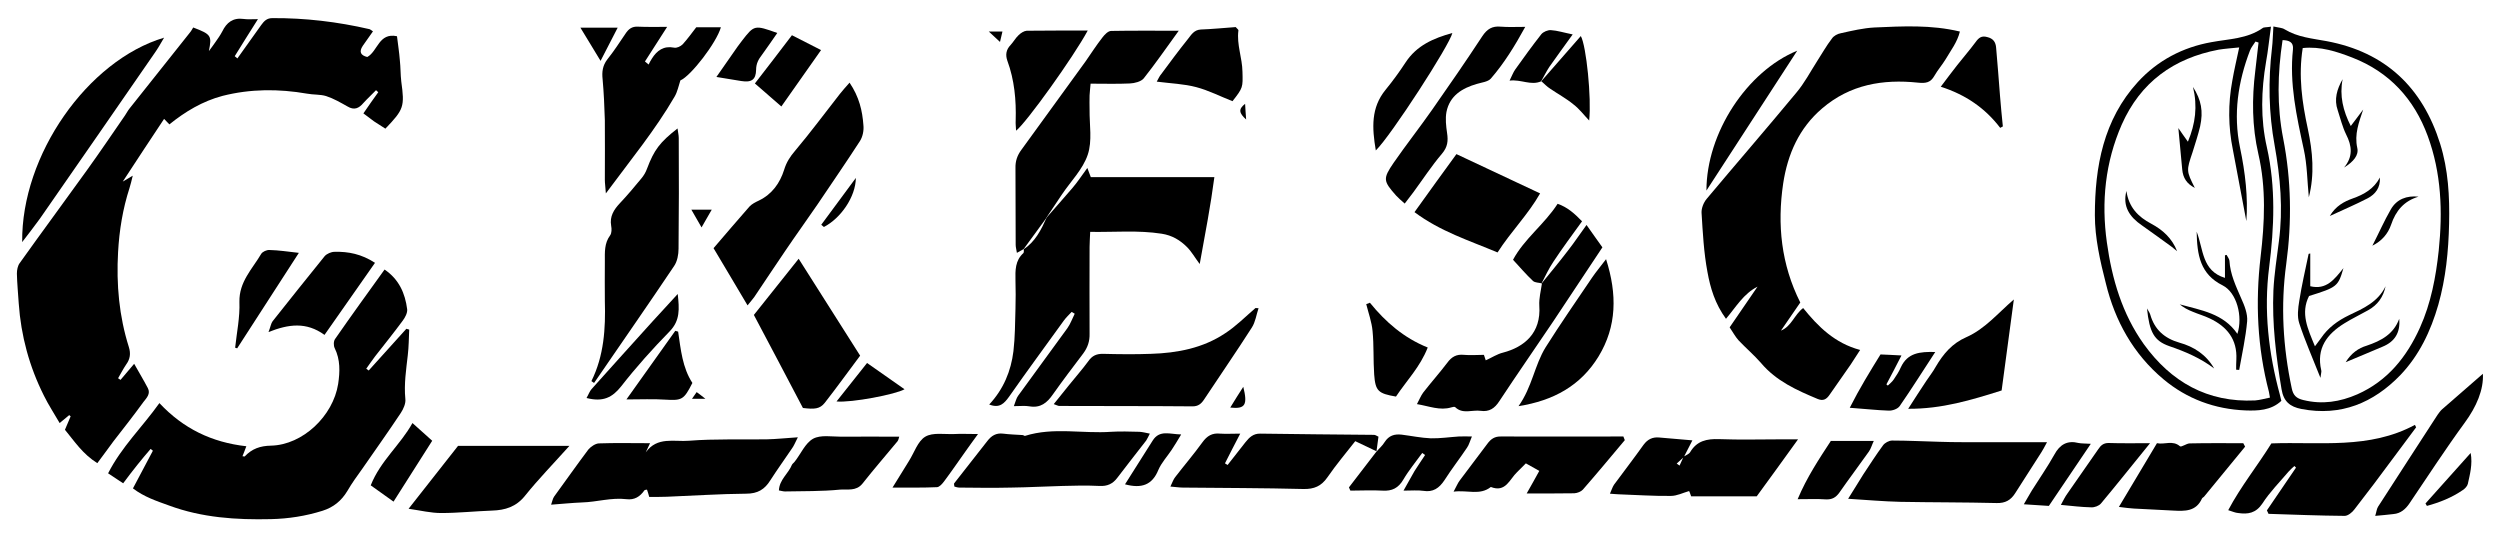 <svg version="1.2" xmlns="http://www.w3.org/2000/svg" viewBox="0 0 1228 264">
	<title>logo-ai</title>
	<style>
		.s0 { fill: currentColor; } 
	</style>
	<g id="Слой 1">
		<filter id="f0">
			<feFlood flood-color="currentColor" flood-opacity="1" />
			<feBlend mode="normal" in2="SourceGraphic"/>
			<feComposite in2="SourceAlpha" operator="in" />
		</filter>
		<g id="&lt;Group&gt;" filter="url(#f0)">
			<path id="&lt;Path&gt;" className="s0" d="m116.6 28.7c3.9-5.5 7.8-10.9 11.7-16.4 1.4-1.9 2.7-3.4 5.5-3.4 16.1-0.1 32 1.8 47.6 5.4 0.5 0.1 0.8 0.5 1.8 1.1q-2.5 3.6-5 7.1c-2 3-1 4.7 2.2 5.5 5.2-2.8 5.6-12.1 14.6-10.2 0.5 4.1 1.1 7.9 1.4 11.8 0.4 3.5 0.3 7 0.7 10.4 1.7 12.4 1.3 13.7-7.8 23.2-1.8-1.2-3.7-2.4-5.6-3.6-1.7-1.2-3.2-2.5-5.2-3.9 2.6-3.8 4.9-7.1 7.3-10.4q-0.6-0.5-1.1-1c-2 2.1-4.2 4.1-6.2 6.3-2.2 2.6-4.5 3.7-7.8 1.7-3.4-1.9-6.8-3.9-10.5-5.1-2.9-0.9-6.3-0.6-9.4-1.2-13.9-2.4-27.7-2.4-41.5 1.1-9.8 2.6-18.3 7.7-26.1 14-1-1-1.7-1.7-2.6-2.7-6.6 10-13.1 19.7-20.3 30.8 2.4-1.4 3.3-1.9 4.9-2.9-0.6 2.4-1 4.3-1.6 6.1-3.3 10.2-5 20.7-5.6 31.4-0.9 16 0.5 31.5 5.3 46.7 1 3.2 0.6 5.9-1.3 8.5-1.5 2.2-2.7 4.6-4 6.8q0.6 0.4 1.2 0.8c2-2.4 4.1-4.8 6.7-7.9 2.3 4.1 4.6 7.9 6.7 11.9 1.5 2.8-0.6 4.9-2.1 6.8-4.8 6.6-9.8 13-14.8 19.4-2.6 3.5-5.1 7-7.9 10.7-7.2-4.5-11.2-10.7-15.9-16.4 1-2.4 1.9-4.5 2.8-6.6q-0.3-0.3-0.7-0.6c-1.3 1.1-2.7 2.3-4.7 3.9-2.7-4.7-5.5-8.9-7.7-13.4-7.2-14.3-11.3-29.5-12.4-45.4-0.3-4.9-0.8-9.7-0.9-14.6 0-1.8 0.4-3.9 1.4-5.2 10.9-15.3 22.1-30.4 33-45.6 6.4-8.9 12.5-17.9 18.7-26.9 0.8-1.2 1.4-2.4 2.3-3.5 9.8-12.4 19.7-24.7 29.5-37.1 0.8-0.9 1.3-2 1.7-2.6 8.9 3.4 9.2 4 7.7 11.6 1.1-1.5 2.2-2.9 3.2-4.4 1.2-1.7 2.4-3.4 3.4-5.3 2.1-4.3 5.2-6.8 10.4-6.1 1.9 0.3 3.9 0.1 7.1 0.1-4.2 6.6-7.8 12.4-11.4 18.2q0.6 0.5 1.3 1.1z"/>
			<path id="&lt;Path&gt;" className="s0" d="m884.3 148.6c-3.5 5-6.5 9.4-9.5 13.8 5.2-2.1 6.5-7.7 10.9-11.1 7.4 9.2 15.6 17.3 28 20.6-1.9 2.9-3.2 5-4.6 7.1-3.4 5-7 9.9-10.4 14.9-1.5 2.2-3.1 3.2-5.8 2.1-10.3-4.3-20.4-8.8-27.9-17.7-3.4-3.9-7.4-7.3-11-11.1-1.7-1.9-2.9-4.2-4.4-6.4 4.6-6.8 9.2-13.4 13.7-20-6.9 3.5-10.5 9.9-15.5 15.8-5.4-7.4-7.7-15.2-9.1-23-1.8-9.6-2.3-19.3-2.9-29.1-0.1-2.2 1-5 2.5-6.8 14.6-17.4 29.5-34.6 44-52.1 4-4.7 6.9-10.3 10.3-15.6 2.4-3.7 4.5-7.5 7.2-11 0.9-1.4 2.8-2.4 4.5-2.7 5.4-1.2 10.9-2.5 16.4-2.8 13.9-0.6 27.8-1.4 42 2-1.3 5.3-4.5 9.3-7 13.6-1.7 2.8-3.9 5.3-5.5 8.1-1.9 3.4-4.2 3.8-8.1 3.4-17.2-1.8-33.3 0.9-47 12.6-11.4 9.7-17 22.5-19.2 36.9-3 20.2-1 39.8 8.4 58.5z"/>
			<path id="&lt;Path&gt;" className="s0" d="m188.9 132.4c7.1 4.8 10.1 11.7 11.1 19.5 0.2 1.8-1 4-2.1 5.5-4.4 6-9.1 11.8-13.7 17.7-1.5 1.9-2.8 4-4.3 6q0.6 0.4 1.2 0.9 9.2-10.2 18.5-20.5 0.7 0.2 1.4 0.4c-0.2 4.2-0.2 8.5-0.7 12.6-0.8 7.1-1.9 14.1-1.2 21.4 0.3 2.2-0.9 4.9-2.2 6.9-6.1 9.2-12.6 18.3-18.9 27.4-2.6 3.6-5.2 7.2-7.4 11-2.9 4.8-6.8 8-12.2 9.7-8.3 2.6-16.7 3.9-25.3 4.1-17.1 0.4-33.9-0.7-50.1-6.7-6.1-2.2-12.2-4.2-17.7-8.4 3.3-6.3 6.6-12.4 9.8-18.5q-0.6-0.4-1.1-0.9c-2.2 2.6-4.4 5.1-6.5 7.8-2.3 2.8-4.5 5.8-7 9.1-2.7-1.8-5-3.3-7.4-4.9 6.6-13 16.8-22.7 25.2-34.5 11.7 12.5 25.7 19.3 42.7 21.2-0.8 2.1-1.3 3.5-1.9 4.9 0.4 0 1 0.2 1.1 0.1 3.6-3.8 7.6-5.2 13-5.3 15.5-0.4 30.4-14.5 32.9-30.3 0.9-6 1.1-11.9-1.7-17.6-0.6-1.2-0.6-3.4 0.2-4.5 7.9-11.4 16.1-22.7 24.3-34.1z"/>
			<path id="&lt;Path&gt;" className="s0" d="m513.8 107.2c4.4-5 8.8-10 13.1-15 2.4-2.8 4.4-5.9 7.2-9.7 0.8 2.1 1.3 3.4 1.7 4.5 20 0 39.9 0 60.7 0-1.8 13.8-4.5 27.8-7.2 42.7-2.4-3.2-4-6.1-6.2-8.3-3.4-3.4-7.3-5.8-12.5-6.6-11.6-1.8-23.1-0.7-35.1-0.9-0.1 2.9-0.3 5.1-0.3 7.4 0 14.2-0.1 28.4 0 42.6 0.1 3.7-0.9 6.7-3.1 9.7-5 6.6-10.1 13.3-14.9 20.1-2.9 4.2-6.1 6.8-11.5 5.9-2.2-0.4-4.5-0.1-7.7-0.1 0.9-2.3 1.2-3.9 2.1-5.1 8-11.1 16.2-22.1 24.2-33.2 1.5-2.1 2.4-4.7 3.6-7.1q-0.8-0.4-1.5-0.9c-1.3 1.4-2.7 2.7-3.8 4.2-9 12.5-18.1 24.8-26.9 37.4-2.4 3.3-4.6 5.9-9.8 3.9 7-7.5 10.7-16.4 11.9-26.2 0.8-6.9 0.8-13.9 1-20.8q0.2-7 0-14c-0.1-4.9-0.2-9.7 3.9-13.4 0.3-0.4 0.2-1.4 0.2-2l-0.2 0.2c5.8-3.7 8.7-9.6 11.4-15.6z"/>
			<path id="&lt;Path&gt;" className="s0" d="m391.9 214.8c-1.4 2.8-2 4.3-2.9 5.5-3.5 5.2-7.2 10.3-10.6 15.6-2.8 4.5-6.2 6.6-11.9 6.6-13 0.1-26 1-38.9 1.5-2.8 0.1-5.6 0.1-8.7 0.1q-0.5-1.9-1.1-3.6c-0.5 0.1-1.1 0.1-1.3 0.4-2.1 3-4.8 4.8-8.8 4.3-7.4-0.9-14.5 1.4-21.8 1.6-4.9 0.2-9.7 0.7-15.2 1.1 0.6-1.7 0.8-3 1.5-4 5.6-7.7 11.1-15.5 16.8-23.1 1.2-1.4 3.4-2.9 5.1-3 8.2-0.3 16.4-0.1 25.2-0.1-0.7 1.6-1.4 3.1-2.1 4.5 5.6-7.9 14.1-5.1 21.2-5.7 12.7-1 25.5-0.5 38.3-0.7 4.6-0.1 9.2-0.6 15.2-1z"/>
			<path id="&lt;Path&gt;" className="s0" d="m502.9 122.3c-0.9 0.5-1.9 1.1-3.4 1.9-0.2-1.5-0.6-2.7-0.6-3.9-0.1-12.6 0-25.2-0.1-37.7-0.1-3.5 0.9-6.3 2.9-9q15.8-21.7 31.5-43.4c2.8-4 5.4-8.1 8.4-11.9 1-1.3 2.7-3.1 4.2-3.1 10.5-0.2 21.1-0.1 33.2-0.1-6.3 8.7-11.5 16.2-17.2 23.4-1.3 1.6-4.5 2.4-6.8 2.5-6.3 0.3-12.5 0.1-19.3 0.1-0.2 2.2-0.4 4-0.5 5.8-0.1 2.3 0 4.6 0 6.9-0.1 7.5 1.4 15.4-0.9 22.2-2.4 7.2-8.4 13.1-12.8 19.7-2.6 3.8-5.1 7.6-7.7 11.5 0 0 0.3-0.3 0.3-0.3q-5.7 7.8-11.4 15.6c0 0 0.2-0.2 0.2-0.2z"/>
			<path id="&lt;Path&gt;" className="s0" d="m417.3 40.6c4.8 7.1 6.3 13.9 6.8 20.8 0.3 2.6-0.3 5.7-1.7 7.9-6.8 10.5-13.9 20.8-20.9 31.2-5.2 7.6-10.7 15.2-15.9 22.9-5.1 7.4-10 15-15.1 22.5-0.8 1.1-1.7 2.1-3.3 4.1-5.7-9.7-11.2-18.8-16.7-28.1 6.1-7.1 11.8-13.8 17.6-20.4 1.2-1.3 3-2.2 4.7-3 6.4-3.1 10.3-8.5 12.4-15.2 1.1-3.6 2.9-6.4 5.4-9.3 7.6-9 14.6-18.5 21.9-27.8 1.3-1.7 2.9-3.4 4.8-5.6z"/>
			<path id="&lt;Path&gt;" className="s0" d="m290.5 187.2c6.2-12.5 7-25.8 6.6-39.4-0.1-6.5 0-13 0-19.5 0-4.4-0.3-8.8 2.6-12.7 0.8-1.1 0.8-3.2 0.5-4.7-0.8-4.6 1.3-7.9 4.3-11.1 3.7-3.9 7.1-8 10.5-12.1 1.2-1.4 2.2-3.1 2.8-4.8 3.5-9.3 6.3-13 15-19.8 0.2 1.7 0.6 3.2 0.6 4.7 0.1 18.1 0.1 36.2-0.1 54.4 0 2.8-0.6 6.2-2.2 8.5-12.4 18.5-25.1 36.7-37.7 55.1q-0.8 1.1-1.6 2.3-0.6-0.5-1.3-0.9z"/>
			<path id="&lt;Compound Path&gt;" fill-rule="evenodd" className="s0" d="m1115.5 13.1c-0.9 6.3-1.4 11.8-2.4 17.2-2.4 14.1-2.8 28.1 0.4 42.1 4.4 19.6 3.6 39.3 1.1 58.9-2.7 21.3-0.3 42.1 5.3 62.7 0.2 0.9 0.4 1.8 0.7 2.9-5.1 4.8-11.7 4.9-17.6 4.7-15-0.6-28.7-5.6-40.3-15.3-14.8-12.4-23.8-28.6-28.3-47.1-2.8-10.9-5.4-22.3-5.4-33.5 0-23.8 4.2-46.9 21.1-65.4 9.7-10.6 22.1-17.1 36.2-19.6 8.6-1.6 17.5-1.6 25.1-6.9 0.6-0.5 1.7-0.3 4.1-0.7zm-15.6 10.2c-3.8 0.4-7 0.6-10.1 1.1-22.1 4.2-38.4 16-47.6 36.8-8.1 18.5-10.1 37.9-7.3 57.9 2.5 18 7.5 35 18.1 49.9 13.4 18.6 31.3 28.8 54.7 27.7 2.4-0.2 4.8-0.9 7.3-1.4-0.3-1.5-0.4-2.1-0.5-2.8-5.7-21.8-6.7-43.9-4.1-66.3 2-16.9 2.8-33.8-1.1-50.6-3.1-13.5-3.2-27.1-1.5-40.8 0.5-4.6 1.1-9.3 1.6-13.9q-0.8-0.2-1.5-0.5c-0.9 1.5-2.1 2.8-2.7 4.4-5.9 15.4-8.3 31.3-4.9 47.7 2.6 12.3 4 24.7 3.1 36.1-2.1-10.9-4.3-23-6.6-35-2.3-11.3-2.4-22.6-0.3-33.9 0.9-5.2 2.1-10.3 3.4-16.4z"/>
			<path id="&lt;Compound Path&gt;" fill-rule="evenodd" className="s0" d="m1116.7 13c2.5 0.6 4.3 0.6 5.5 1.4 6.4 3.9 13.6 4.5 20.6 5.8 28.9 5.4 47.1 22.7 55.8 50.4 4 12.8 4.7 25.9 4.4 39.2-0.3 13.6-1.6 26.8-5.3 39.9-3.7 12.9-9.4 24.9-18.7 34.6-13.2 13.6-29.1 20.3-48.5 16.6-5.7-1.1-8.8-3.7-9.8-9.7-2.7-16.1-4.7-32.2-4-48.5 0.4-8.1 1.7-16.1 2.7-24.2 2.1-15.8 0.7-31.4-2.1-47.1-2.9-15.8-3.2-31.8-1.3-47.8 0.4-3.2 0.4-6.4 0.7-10.6zm17.4 83.9c-0.8-8-0.8-16-2.5-23.6-3.5-16.2-7.1-32.3-5.3-49 0.4-3.7-2-4.5-5.1-4.6-2.5 16.4-2.8 32.5 0.3 48.3 4 20.5 4.3 41 1.5 61.7-2.8 20.4-1.6 40.8 2.7 61 0.7 3.5 2.3 5 5.7 5.8 9.3 2.3 18 0.9 26.5-2.8 14.9-6.6 24.3-18.4 30.8-32.8 5.4-12 7.8-24.8 9.2-37.8 2-19.2 1.3-38.1-5.4-56.3-6.7-18.2-18.8-31.4-37-38.5-7.7-3-15.7-5.6-24.4-4.7-2.2 13.7-0.3 26.7 2.5 39.7 2.4 11.2 3.4 22.3 0.5 33.6z"/>
			<path id="&lt;Path&gt;" className="s0" d="m907.8 245c2.9-4.5 5.1-8.3 7.4-11.9 3.2-4.8 6.3-9.7 9.7-14.3 0.9-1.3 3-2.4 4.5-2.4 7.7 0 15.3 0.4 23 0.6q5.9 0.2 11.8 0.2 16.8 0 33.5 0c2.3 0 4.5 0 7.8 0-1.3 2.4-2 3.8-2.8 5-4.2 6.7-8.6 13.3-12.8 20-2.2 3.5-4.9 5-9.1 4.9-15.8-0.4-31.7-0.3-47.5-0.6-8.1-0.2-16.1-0.9-25.5-1.5z"/>
			<path id="&lt;Path&gt;" className="s0" d="m1113.5 250.7q7.1-10.5 14.3-21-0.4-0.4-0.8-0.8c-1 0.9-2 1.8-2.9 2.8-4.4 5.2-9.2 10-12.8 15.6-3.2 4.8-7.1 5.4-11.9 4.7-1.4-0.1-2.7-0.7-4.9-1.4 6.2-11.7 14.3-21.7 21.2-32.8 23.8-0.9 48.1 3 70.5-9.1q0.3 0.6 0.6 1.2c-3.8 5.1-7.6 10.2-11.4 15.3-6.2 8.4-12.5 16.8-18.9 25-1.1 1.5-3.2 3.2-4.8 3.2-12.5-0.1-25-0.6-37.4-1q-0.4-0.9-0.8-1.7z"/>
			<path id="&lt;Path&gt;" className="s0" d="m327.7 13.2c-4.1 6.4-7.5 11.7-10.9 17q0.9 0.8 1.8 1.5c0.5-1 1-2 1.6-2.9 2.5-4 5.8-6.4 10.9-5.4 1.3 0.3 3.2-0.6 4.2-1.6 2.3-2.5 4.3-5.3 6.7-8.4 3.7 0 7.9 0 12.1 0-2.1 7.5-14.7 23.9-19.9 26.1-0.9 2.7-1.4 5.5-2.8 7.9-9.5 16.4-21.6 31.1-33.8 47.6-0.2-3.2-0.5-4.9-0.5-6.7 0-9.7 0.1-19.5 0-29.3-0.2-6.7-0.5-13.4-1.1-20.1-0.4-3.6 0-6.7 2.3-9.7 3.2-4 6-8.3 8.9-12.6 1.5-2.3 3.2-3.7 6.2-3.5 4.4 0.2 8.8 0.1 14.3 0.1z"/>
			<path id="&lt;Path&gt;" className="s0" d="m564.8 213c-0.8 1.5-1.2 2.5-1.8 3.4-4.7 6.1-9.5 12.1-14.1 18.2-2.3 3.1-5 4.3-8.8 4.1-6.1-0.3-12.1-0.2-18.2 0-8.4 0.2-16.7 0.7-25.1 0.8-8.5 0.2-17 0.1-25.6 0-0.8 0-1.7-0.3-2.4-0.5-0.1-0.8-0.3-1.4-0.1-1.6 5.4-7 10.9-13.8 16.3-20.8 2-2.6 4.3-4 7.7-3.6 3.2 0.4 6.4 0.5 9.6 0.7 0.4 0 0.9 0.5 1.2 0.4 14-4.4 28.2-1 42.3-2 4.6-0.3 9.3-0.1 13.9 0 1.6 0.1 3.1 0.5 5.1 0.9z"/>
			<path id="&lt;Path&gt;" className="s0" d="m618.2 151.4c-1.1 3.2-1.5 6.7-3.3 9.5-7.6 11.9-15.7 23.6-23.5 35.4-1.4 2.1-2.9 3.3-5.6 3.3-21.8-0.2-43.7-0.1-65.5-0.2-0.6 0-1.2-0.4-2.7-0.9 2.7-3.3 5-6.2 7.4-9.2 3.2-4 6.6-7.8 9.6-11.9 1.8-2.6 3.9-3.6 7-3.6 7.9 0.2 15.9 0.3 23.8 0 12.9-0.4 25.5-2.8 36.4-10.1 5.4-3.5 10-8.2 14.9-12.4q0.7 0.1 1.5 0.1z"/>
			<path id="&lt;Path&gt;" className="s0" d="m370.3 154.7c7.2-9.1 14.3-18 22-27.6 10.1 16 19.9 31.4 30.2 47.6-5.5 7.3-11.3 15.4-17.4 23.2-2.4 3-5 3.2-10.7 2.5-8.1-15.4-15.9-30.3-24.1-45.7z"/>
			<path id="&lt;Path&gt;" className="s0" d="m827 224.3c1.1-0.7 2.6-1.2 3.2-2.2 3.3-5.6 8.2-6.6 14.2-6.4 10.3 0.4 20.5 0.1 30.7 0.1 2.3 0 4.6 0 8.1 0-7.1 9.9-13.6 18.8-20.3 28-10.6 0-21.5 0-32.2 0-0.5-1.4-0.9-2.5-1-2.6-3.1 0.9-6 2.4-9 2.4-8.5 0.1-17.1-0.5-25.7-0.8-1.1 0-2.3-0.2-4.2-0.3 0.8-1.7 1.2-3.2 2-4.4 4.8-6.5 9.8-13 14.5-19.6 2-2.7 4.4-3.9 7.7-3.6 5.3 0.5 10.5 0.9 16.3 1.4-1.5 3-2.9 5.6-4.2 8.2q-1.8 1.6-3.5 3.2 0.7 0.5 1.4 1 1-2.2 2-4.4z"/>
			<path id="&lt;Path&gt;" className="s0" d="m676.2 221.7c-3.2-1.5-6.5-3.1-10.5-5-4.2 5.4-9.3 11.4-13.7 17.8-3 4.3-6.5 5.8-11.7 5.7-19.8-0.5-39.5-0.5-59.3-0.7-1.7 0-3.5-0.3-6.1-0.5 1-2.1 1.5-3.6 2.4-4.7 4.4-5.7 9.1-11.2 13.3-17 2.3-3.2 4.8-4.7 8.7-4.3 2.9 0.2 5.9 0 9.9 0-2.9 5.5-5.2 10.1-7.5 14.6q0.6 0.4 1.3 0.8c2.9-3.7 5.8-7.4 8.7-11.1 1.9-2.4 3.9-4.4 7.4-4.3 18.6 0.3 37.2 0.4 55.8 0.6 0.7 0 1.3 0.5 2.2 0.9q-0.5 3.7-1 7.4z"/>
			<path id="&lt;Path&gt;" className="s0" d="m757.1 139.4c4.4-5.4 8.8-10.7 13-16.2 3-3.8 5.7-7.9 9.2-12.7 2.7 3.9 5.2 7.3 7.8 11-8.2 12.3-16.1 24.3-24.1 36.3-8.8 13.1-17.8 26-26.5 39.2-2.3 3.6-5 5.4-9.2 4.8-4.1-0.6-8.8 1.8-12.5-1.8-0.3-0.3-1.3-0.1-1.9 0.1-5.6 1.7-10.9-0.6-16.9-1.6 1.2-2.2 1.9-4.1 3.1-5.7 3.8-4.9 8-9.6 11.8-14.6 2.1-2.9 4.5-4.3 8.2-3.9 3.2 0.3 6.5 0 9.8 0 0.4 1.3 0.8 2.3 0.9 2.7 2.9-1.3 5.6-3.1 8.5-3.8 10.3-2.7 18.8-9.5 17.8-23.1-0.2-3.6 0.8-7.3 1.3-10.9z"/>
			<path id="&lt;Path&gt;" className="s0" d="m225 219c18.3 0 35.9 0 54.7 0-7.8 8.7-15.2 16.3-21.8 24.5-4.4 5.5-9.8 7.1-16.2 7.3-8.4 0.3-16.7 1.2-25 1.2-5 0-9.9-1.2-16-2.1 8.7-11 16.5-21 24.3-30.9z"/>
			<path id="&lt;Path&gt;" className="s0" d="m10.9 118.9c-0.5-42.7 32.1-89.2 69.7-100.4-1.8 3.1-3.1 5.4-4.6 7.5q-28.1 40.7-56.4 81.4c-2.8 3.9-5.8 7.7-8.7 11.5z"/>
			<path id="&lt;Path&gt;" className="s0" d="m694.8 104.2c7.3-10.2 14.1-19.6 20.6-28.5 13.8 6.5 27.1 12.7 41.1 19.3-5.9 10.4-14.3 18.7-20.9 29-14-5.9-28.1-10.3-40.8-19.8z"/>
			<path id="&lt;Path&gt;" className="s0" d="m798.1 216.2c-6.8 8.1-13.6 16.3-20.6 24.3-0.9 1-2.7 1.7-4.2 1.8-7.4 0.1-14.8 0.1-23.4 0.1 2.3-4.1 4.2-7.4 6.2-11.1-2.2-1.2-4.1-2.3-6.6-3.7-1.4 1.4-2.9 2.9-4.3 4.3-3.7 3.5-5.6 10.2-12.9 7.3-5.4 4.3-11.5 1.4-18.3 2.3 1.4-2.5 2-4.2 3.1-5.6 4.4-6 9-11.8 13.4-17.8 1.8-2.5 3.7-3.8 6.9-3.7 20 0.1 40 0 60 0q0.4 0.9 0.7 1.8z"/>
			<path id="&lt;Path&gt;" className="s0" d="m745.9 199.5c6.7-9.4 7.9-20.2 13.3-28.9 7.3-11.6 15.1-22.8 22.8-34.2 1.9-2.8 4.1-5.4 6.9-9.1 5.5 17.3 5.3 33-3.7 47.8-8.8 14.4-22.2 21.7-39.3 24.4z"/>
			<path id="&lt;Path&gt;" className="s0" d="m1102.8 219.4q-10.1 12.3-20.2 24.6c-0.3 0.3-0.8 0.5-1 0.9-2.9 6.4-8.4 6.2-14.1 5.9-6.4-0.4-12.9-0.6-19.4-1-2-0.1-4-0.4-7.3-0.8 6.6-11 12.6-21 18.7-31.3 3.8 0.8 7.7-1.6 11.3 1.5 0.7 0.6 3.2-1.4 4.8-1.4 8.8-0.2 17.5-0.1 26.3-0.1q0.5 0.9 0.9 1.7z"/>
			<path id="&lt;Path&gt;" className="s0" d="m690 100c-1.9-1.7-3.1-2.7-4.2-3.9-6.4-7.2-6.6-8.3-1.2-16.2 6.1-8.8 12.7-17.2 18.8-25.9 8.4-12 16.7-24 24.7-36.2 2.4-3.6 4.9-5.1 9.1-4.7 3.6 0.3 7.3 0.1 12 0.1-5.2 9.5-10.4 17.9-16.9 25.4-1.4 1.6-4.5 1.9-6.8 2.6-7.3 2.1-13.4 5.8-15 13.8-0.6 3.3-0.2 6.9 0.3 10.3 0.6 3.9 0.3 6.9-2.5 10.2-5.1 6-9.4 12.6-14.1 19-1.2 1.6-2.5 3.2-4.2 5.5z"/>
			<path id="&lt;Path&gt;" className="s0" d="m989.2 147.1c-2 14.8-4 29.7-6 44.7-14.9 4.7-29.3 9.1-45.9 9 3.4-5.3 6.1-9.5 8.9-13.7 1.5-2.3 3.3-4.5 4.6-6.9 3.7-6.3 8-11.5 15.1-14.6 9.1-4 15.4-11.7 23.3-18.5z"/>
			<path id="&lt;Path&gt;" className="s0" d="m441.7 214.5c-0.2 0.5-0.3 1.5-0.8 2.2-5.7 6.9-11.7 13.8-17.3 20.9-3.1 3.8-7.4 2.6-11 2.9-9 0.9-18 0.7-27 0.9-0.9 0-1.8-0.3-3-0.5 0.2-5.3 4.7-8.3 6.4-12.6 0.3-0.6 1-1 1.4-1.6 3-3.8 5.1-9 9-11.2 3.7-2 9.1-1 13.7-1 9.5-0.1 18.9 0 28.6 0z"/>
			<path id="&lt;Path&gt;" className="s0" d="m676.1 221.9c1.3-1.6 3-3 4-4.7 2.1-3.3 4.9-4.1 8.4-3.7 4.8 0.6 9.5 1.6 14.3 1.8 4.6 0.1 9.2-0.6 13.8-0.9 1.8-0.1 3.7 0 6.4 0-1 2.3-1.4 4.1-2.4 5.5-3.6 5.4-7.6 10.5-11.1 16-2.6 3.9-5.6 6-10.4 5.2-2.7-0.4-5.6-0.1-9.7-0.1 2.2-3.8 3.7-6.7 5.4-9.6 1.7-2.7 3.5-5.3 5.2-7.9q-0.7-0.5-1.4-1c-3.1 4.3-6.6 8.5-9.3 13.1-2.4 4.1-5.5 5.7-10.2 5.4-5.3-0.3-10.5 0-15.8 0q-0.4-0.8-0.7-1.6 6.8-8.8 13.6-17.7c0 0-0.1 0.2-0.1 0.2z"/>
			<path id="&lt;Path&gt;" className="s0" d="m159.4 164.5c-9-6.5-17.6-5.3-27.5-1.4 1-2.6 1.2-4.2 2-5.3 8.5-10.7 17-21.4 25.6-32 1.1-1.2 3.2-2.1 4.8-2.1 6.8-0.2 13.3 1.1 19.9 5.4-8.2 11.7-16.3 23.2-24.8 35.4z"/>
			<path id="&lt;Path&gt;" className="s0" d="m534.3 15c-7 13-30.1 45.2-35.2 49.2-0.1-2-0.3-3.5-0.2-5 0.3-10-0.6-19.9-4.1-29.4-1-2.9-0.6-5.4 1.6-7.7 1.4-1.5 2.4-3.4 3.9-4.8 1.1-1.1 2.7-2.1 4-2.2 9.7-0.1 19.4-0.1 30-0.1z"/>
			<path id="&lt;Path&gt;" className="s0" d="m568.2 40.1c1-1.9 1.5-2.9 2.2-3.7 4.3-5.8 8.5-11.5 13-17.1 1.7-2.1 3-4.6 6.4-4.8 5.7-0.2 11.5-0.8 17.2-1.2 0.5 0.7 1.4 1.2 1.3 1.7-0.9 6.9 1.9 13.4 2 20.3 0.2 7.6 0.3 7.8-4.9 14.4-5.9-2.3-11.7-5.3-17.8-6.9-6-1.6-12.4-1.8-19.4-2.7z"/>
			<path id="&lt;Path&gt;" className="s0" d="m1219.6 183.6c0.4 7.8-3.1 16.1-8.9 24-9.5 13-18.2 26.4-27.2 39.7-1.9 2.8-4.3 4.9-7.8 5.2-2.7 0.3-5.4 0.6-9 0.9 0.6-1.8 0.7-3.4 1.4-4.5 9.7-15.1 19.5-30.1 29.2-45.1 0.7-0.9 1.3-1.9 2.2-2.7 6.9-6.1 14-12.1 20.1-17.5z"/>
			<path id="&lt;Path&gt;" className="s0" d="m675.8 73.9c-1.9-11.2-2.4-21 4.8-29.8 3.5-4.3 6.8-8.8 9.8-13.4 5.5-8.4 13.7-11.9 23-14.5-1.2 5.7-30.1 50.4-37.6 57.7z"/>
			<path id="&lt;Path&gt;" className="s0" d="m672.9 148.7c7.7 9.5 16.7 17.3 28.4 22-3.7 9.5-10.4 16.3-15.6 24.1-8.7-1.5-10.1-2.7-10.7-10.8-0.5-7.1-0.1-14.3-0.8-21.4-0.4-4.4-2-8.8-3.1-13.2q0.9-0.3 1.8-0.7z"/>
			<path id="&lt;Path&gt;" className="s0" d="m838.2 93.6c0-28.3 19.9-58.6 44.6-68.7-15.3 23.6-29.9 46.1-44.6 68.7z"/>
			<path id="&lt;Path&gt;" className="s0" d="m1056.1 217.7c-8.8 10.8-16.3 20.3-24.1 29.6-1 1.2-3.2 2-4.8 1.9-4.8-0.1-9.5-0.7-14.9-1.2 1.2-2.2 2.1-4.1 3.3-5.7 5-7.3 10.1-14.4 15.1-21.7 1.2-1.8 2.5-3 5-3 6.2 0.2 12.4 0.1 20.4 0.1z"/>
			<path id="&lt;Path&gt;" className="s0" d="m982.5 62.8c-7.4-9.7-17-16.3-29.2-20.2 3-4 5.5-7.3 8-10.5 3-3.8 6.2-7.5 9.1-11.4 1.5-2.1 2.9-3.3 5.7-2.5 3 0.7 4.2 2.5 4.4 5.3 0.7 7.9 1.3 15.7 1.9 23.5 0.4 5.1 0.9 10.1 1.4 15.1q-0.7 0.4-1.3 0.7z"/>
			<path id="&lt;Path&gt;" className="s0" d="m950.6 172.9c-6.1 9.3-11.6 18.1-17.5 26.6-1 1.4-3.6 2.3-5.4 2.2-5.9-0.2-11.9-0.9-19.1-1.4 4.8-9.5 9.9-17.8 15.1-26.2 3.2 0.1 6.1 0.3 10.3 0.5-2.6 5.1-5 9.7-7.4 14.2q0.4 0.3 0.7 0.6c1-1 2.1-1.8 2.9-3 1.3-1.9 2.6-3.9 3.5-6 3.3-7.1 9.3-7.7 16.9-7.5z"/>
			<path id="&lt;Path&gt;" className="s0" d="m438.4 239.5c3.3-5.4 5.7-9.2 8.1-13.1 2.6-4.1 4.3-9.7 8-11.9 3.7-2.2 9.4-1.1 14.2-1.3 3.4-0.2 6.8 0 11.7 0-2.6 3.5-4.4 6.1-6.2 8.6-3.5 4.9-6.9 9.9-10.5 14.7-0.9 1.2-2.3 2.8-3.5 2.8-6.6 0.3-13.2 0.2-21.8 0.2z"/>
			<path id="&lt;Path&gt;" className="s0" d="m899.3 216.6c6.9 0 13.5 0 21.1 0-1 2.1-1.4 3.8-2.4 5.2-4.8 6.8-9.8 13.4-14.6 20.3-1.7 2.3-3.5 3.3-6.4 3.2-4.4-0.3-8.7-0.1-14-0.1 4.6-10.9 10.5-19.7 16.3-28.6z"/>
			<path id="&lt;Path&gt;" className="s0" d="m146.8 124.2c-10.4 16-20.3 31.5-30.3 46.9q-0.5-0.1-1-0.3c0.8-7.5 2.4-15 2.1-22.5-0.2-9.9 6.3-16.1 10.7-23.6 0.7-1.1 2.7-2 4.1-1.9 4.5 0.1 9 0.8 14.4 1.4z"/>
			<path id="&lt;Path&gt;" className="s0" d="m757.4 139.2c-1.5-0.4-3.4-0.3-4.4-1.2-3.3-3.1-6.3-6.6-9.8-10.4 5.5-10.3 15.4-17.4 21.9-27.5 4.9 1.7 8.3 4.8 12 8.6-4.9 6.8-9.7 13.2-14.1 19.9-2.3 3.4-4 7.2-5.9 10.8 0 0 0.3-0.2 0.3-0.2z"/>
			<path id="&lt;Path&gt;" className="s0" d="m288.1 195.5c1-1.7 1.5-3.3 2.5-4.4 10-11.2 20-22.2 30-33.3 3.8-4.2 7.7-8.3 12.3-13.4 0.8 7.4 1.2 13-3.9 18.3-8.4 8.6-16.5 17.6-23.9 27.1-4.3 5.4-8.8 7.8-17 5.7z"/>
			<path id="&lt;Path&gt;" className="s0" d="m333.1 162.9c1.3 8.8 2.1 17.7 7 25.2-4.2 8.3-5.1 8.7-13.4 8.2-5.9-0.4-11.8-0.1-19-0.1 8.5-11.9 16.2-22.8 24-33.7q0.7 0.2 1.4 0.4z"/>
			<path id="&lt;Path&gt;" className="s0" d="m383.8 52.3c-4.3-3.8-8.3-7.2-13-11.3 5.9-7.6 11.9-15.4 18.2-23.7 4.7 2.4 9.4 4.8 14.3 7.3-6.8 9.6-13.1 18.6-19.5 27.7z"/>
			<path id="&lt;Path&gt;" className="s0" d="m182.1 238.4c4.8-12.1 14.5-19.8 20.5-30.6 3.4 3 6.2 5.5 9.7 8.7-6.1 9.6-12.3 19.4-19 29.9-3.9-2.8-7.2-5.2-11.2-8z"/>
			<path id="&lt;Path&gt;" className="s0" d="m756.9 40.1c6.5-7.5 13-14.9 19.6-22.4 2.7 4.8 5.3 30.5 4.1 41.5-2.6-2.7-4.8-5.7-7.7-7.9-3.5-2.9-7.6-5.1-11.4-7.7-1.6-1-2.9-2.4-4.4-3.7z"/>
			<path id="&lt;Path&gt;" className="s0" d="m1027 218c-7.1 10.5-13.7 20.2-20.6 30.5-3.5-0.2-7.3-0.5-12.3-0.8 1.7-2.8 2.7-4.8 3.9-6.7 3.7-5.9 7.7-11.6 11.1-17.7 2.7-5 6.4-7.1 11.9-5.7 1.5 0.3 3.1 0.2 6 0.4z"/>
			<path id="&lt;Path&gt;" className="s0" d="m757.1 39.9c-5.1 2.3-9.8-1-15.6-0.3 1.2-2.4 1.8-4.1 2.8-5.5 4.2-5.9 8.4-11.7 12.8-17.3 1-1.2 3.2-2.1 4.7-2 3.2 0.2 6.2 1.2 10.7 2.1-4.3 6-8 11-11.5 16-1.5 2.3-2.7 4.8-4.1 7.2 0 0 0.2-0.2 0.2-0.2z"/>
			<path id="&lt;Path&gt;" className="s0" d="m351.9 37.8c3.9-5.6 7.1-10.2 10.4-14.9q1-1.4 2.1-2.8c6.1-7.9 6.2-7.9 17.4-3.9-2.6 3.7-5 7.3-7.5 10.7-1.7 2.2-2.9 4.3-2.9 7.4-0.1 4.9-2.3 6.3-7.3 5.5-3.7-0.6-7.3-1.2-12.2-2z"/>
			<path id="&lt;Path&gt;" className="s0" d="m410.9 197.2c5.1-6.5 9.9-12.5 15-18.9q9.3 6.5 18.4 12.9c-4.2 2.5-26.1 6.7-33.4 6z"/>
			<path id="&lt;Path&gt;" className="s0" d="m552.6 237.9c4.8-7.6 9.2-14.6 13.6-21.5 3.4-5.4 8.4-3.1 14-3-1.9 3.1-3.2 5.4-4.7 7.6-2.2 3.3-5 6.3-6.5 9.8-3 7.4-8.2 9.3-16.4 7.1z"/>
			<path id="&lt;Path&gt;" className="s0" d="m1191.4 247.3c7.2-8.1 14.4-16.1 22.2-24.8 1 5.7-0.4 10.5-1.4 15.2-0.3 1.2-1.5 2.4-2.6 3.1-5.4 3.7-11.3 6-17.5 7.7q-0.4-0.6-0.7-1.2z"/>
			<path id="&lt;Path&gt;" className="s0" d="m295 29.9c-3.5-5.7-6.5-10.8-9.9-16.3 6 0 11.7 0 18.3 0-2.8 5.4-5.4 10.5-8.4 16.3z"/>
			<path id="&lt;Path&gt;" className="s0" d="m403.4 110.4c5.5-7.4 10.9-14.8 17-23-0.1 9.3-7.4 19.8-15.7 24.1q-0.6-0.5-1.3-1.1z"/>
			<path id="&lt;Path&gt;" className="s0" d="m604.3 200.2c2.3-3.8 4.2-6.8 6.4-10.2 2.2 8.9 1 11-6.4 10.2z"/>
			<path id="&lt;Path&gt;" className="s0" d="m339.6 103c3.7 0 6.3 0 10 0-1.7 3-3 5.3-5 8.7-1.9-3.4-3.3-5.7-5-8.7z"/>
			<path id="&lt;Path&gt;" className="s0" d="m491.2 20.6c-1.9-1.7-3.3-3-5.5-5.1 2.8 0 4.5 0 6.7 0-0.4 1.7-0.7 3.1-1.2 5.1z"/>
			<path id="&lt;Path&gt;" className="s0" d="m346.5 195.9c-2.9 0-4.4 0-6.6 0 1-1.5 1.7-2.4 2.3-3.3 1.1 0.8 2.2 1.6 4.3 3.3z"/>
			<path id="&lt;Path&gt;" className="s0" d="m612.1 58.7c-3.4-3.1-4-5-0.5-7.7 0.1 2.6 0.3 4.5 0.5 7.7z"/>
			<path id="&lt;Path&gt;" className="s0" d="m1079 113.8c3.4 8.8 2.5 19.2 13.9 22.7 0-4 0-7.5 0-11.1q0.4-0.1 0.8-0.2c0.5 1 1.3 1.9 1.4 2.9 0.4 6.7 3.2 12.5 5.8 18.5 1.6 3.5 3.2 7.6 2.9 11.2-0.7 8-2.5 15.9-3.9 23.9q-0.7-0.1-1.5-0.1c0-1.7 0-3.3 0.1-5 0.5-9.9-4.6-16.2-13.1-20.2-2.7-1.3-5.6-2.1-8.4-3.3-2.3-0.9-4.4-2-6.3-3.6 10.4 2.9 21.4 4.4 28.3 14.5 2.8-8.5-0.3-20.3-7.2-23.8-11.1-5.5-12.6-15-12.8-26.4z"/>
			<path id="&lt;Path&gt;" className="s0" d="m1070 62.9c1.2 1.8 2.7 3.9 4.7 6.7 3.7-8.9 4.8-17.3 2.5-26.9 4.1 6.5 5.1 11.9 3.5 19.4-1 4.2-2.4 8.4-3.7 12.6-3.1 9.2-3.1 9.2 1.1 17.6-3.9-2-5.8-4.8-6.2-9.1-0.6-6.8-1.3-13.6-1.9-20.3z"/>
			<path id="&lt;Path&gt;" className="s0" d="m1054.6 151.5c0.5 1 1.3 2 1.6 3 2.1 7.4 7 11.7 14.3 13.8 7.2 2 13.2 5.9 17.1 12.7-6.7-5.1-14.2-8.3-22.1-11-7.4-2.6-9.7-6.8-10.9-18.5z"/>
			<path id="&lt;Path&gt;" className="s0" d="m1044.5 93.8c1.1 7.9 5.7 12.7 12.2 16.1 5.6 3 10.2 7.1 12.7 13.5-0.9-0.7-1.8-1.5-2.7-2.2-4.9-3.5-9.7-7.1-14.6-10.5-6-4.1-9.6-9.3-7.6-16.9z"/>
			<path id="&lt;Path&gt;" className="s0" d="m1134.8 124.5q0 8.1 0 16.1c7.9 1.9 11.8-3.3 16.3-8.9-2.6 9-3.1 9.4-16.9 13.7-4.3 8.5-0.6 16.2 2.9 24.7 1.2-1.6 2.1-2.8 2.9-3.9 3.5-5.2 8.3-8.7 13.9-11.4 7-3.3 14.2-6.5 17.9-14.2-1.1 5.3-3.9 9.2-8.6 11.8-3.9 2.2-7.9 4.1-11.6 6.4-8.6 5.3-13.9 12.3-11.4 23.1 0.2 0.6-0.1 1.3-0.4 3.7-3.9-9.9-7.6-18.2-10.4-26.8-1.1-3.3-0.6-7.4 0-11 1.2-7.7 3-15.4 4.6-23.1q0.4-0.1 0.8-0.2z"/>
			<path id="&lt;Path&gt;" className="s0" d="m1151.4 82.3c4.5-5.4 3.9-10.6 1-16.3-1.8-3.7-2.8-7.8-4.1-11.8-1.9-5.4-0.4-10.4 2.4-15.3-1.6 8.1 0.2 15.5 4 23 2.2-2.8 4.1-5.5 6.1-8.1-2.1 6.3-4.4 12.1-2.9 18.9 0.8 3.5-1.8 6.7-6.5 9.6z"/>
			<path id="&lt;Path&gt;" className="s0" d="m1152.2 177.9c2.8-4.5 6.3-6.9 10.3-8.1 7.1-2.4 13.2-5.6 16-13.2 0.6 6.7-2.1 11.2-8.2 13.7-5.7 2.4-11.3 4.8-18.1 7.6z"/>
			<path id="&lt;Path&gt;" className="s0" d="m1188 96.6c-7.1 2.1-11.2 6.9-13.5 13.8-1.5 4.3-4.4 7.9-9.2 10.3 3.2-6.2 5.8-12.2 9.1-17.9 2.9-5 7.8-6.8 13.6-6.2z"/>
			<path id="&lt;Path&gt;" className="s0" d="m1169 87.2c0.3 5-2.2 8.2-6 10.2-5.8 3-11.9 5.6-18.6 8.7 2.9-4.9 7-7.1 11.2-8.6 5.7-2 10.5-4.8 13.4-10.3z"/>
		</g>
	</g>
</svg>